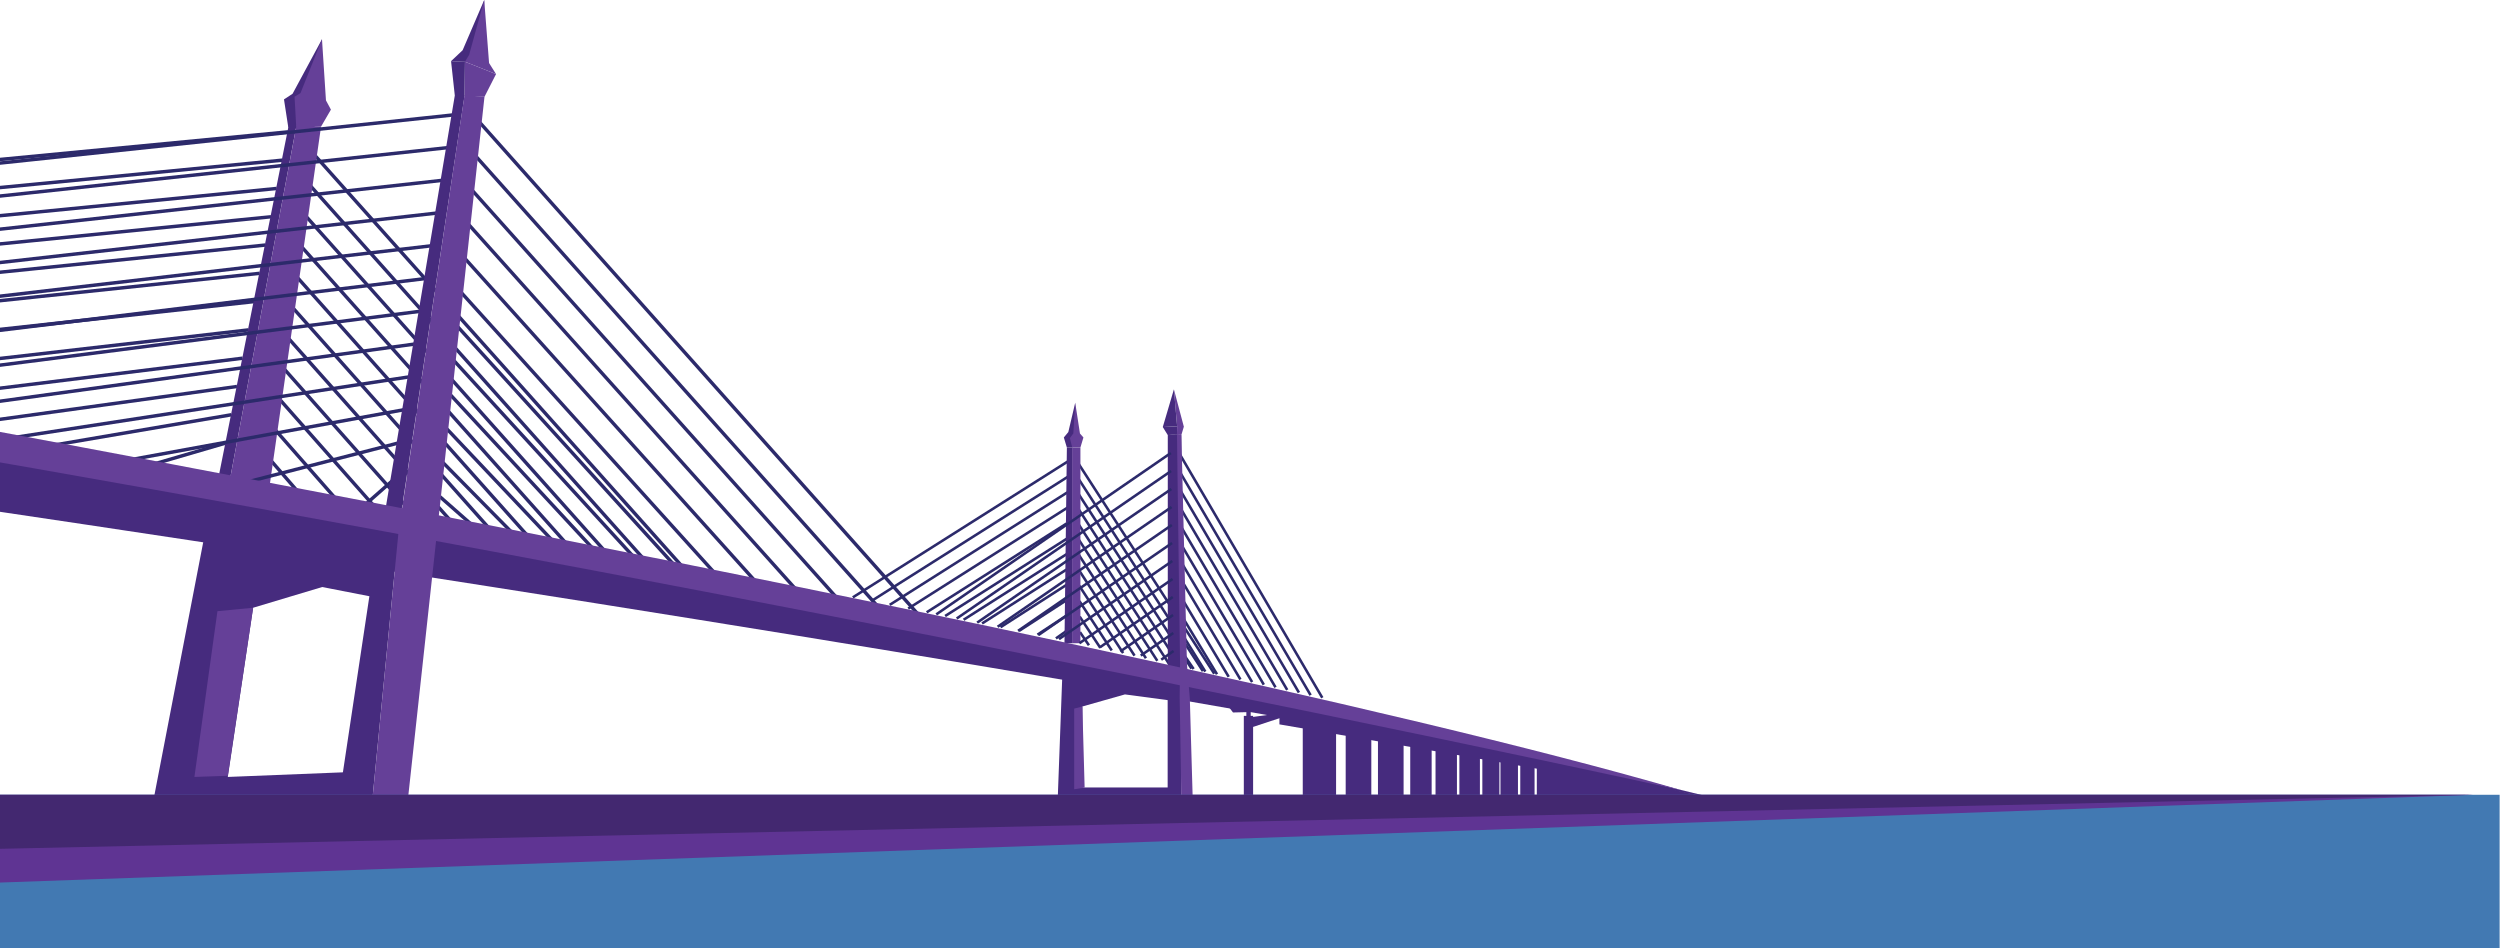 <?xml version="1.0" encoding="utf-8"?>
<!-- Generator: Adobe Illustrator 17.0.0, SVG Export Plug-In . SVG Version: 6.00 Build 0)  -->
<!DOCTYPE svg PUBLIC "-//W3C//DTD SVG 1.1//EN" "http://www.w3.org/Graphics/SVG/1.1/DTD/svg11.dtd">
<svg version="1.1" id="rounded_gradient_lines" xmlns="http://www.w3.org/2000/svg" xmlns:xlink="http://www.w3.org/1999/xlink"
	 x="0px" y="0px" width="720.891px" height="273.371px" viewBox="0 0 720.891 273.371" enable-background="new 0 0 720.891 273.371"
	 xml:space="preserve">
<g>
	<g>
		<polygon fill="#462B7E" points="368.93,205.78 368.93,208.878 446.04,222.153 446.04,218.724 		"/>
	</g>
	<g>
		<rect x="375.658" y="207.696" fill="#462B7E" width="9.608" height="25.129"/>
	</g>
	<g>
		<rect x="388.038" y="208.805" fill="#462B7E" width="7.391" height="23.651"/>
	</g>
	<g>
		<rect x="397.344" y="210.629" fill="#462B7E" width="7.391" height="21.826"/>
	</g>
	<g>
		<rect x="406.651" y="212.222" fill="#462B7E" width="6.174" height="20.234"/>
	</g>
	<g>
		<rect x="413.945" y="213.815" fill="#462B7E" width="6.174" height="18.64"/>
	</g>
	<g>
		<rect x="420.82" y="215.073" fill="#462B7E" width="5.922" height="17.383"/>
	</g>
	<g>
		<rect x="427.443" y="216.554" fill="#462B7E" width="4.915" height="15.902"/>
	</g>
	<g>
		<rect x="432.67" y="217.847" fill="#462B7E" width="5.043" height="14.609"/>
	</g>
	<g>
		<rect x="438.381" y="218.848" fill="#462B7E" width="4.121" height="13.608"/>
	</g>
	<g>
		<polygon fill="#462B7E" points="447.271,232.456 443.15,232.456 443.15,219.908 447.271,219.908 500.376,231.683 		"/>
	</g>
	<g>
		<rect x="358.664" y="206.426" fill="#462B7E" width="2.677" height="26.371"/>
	</g>
	<g>
		<rect x="361.21" y="229.683" fill="#462B7E" width="16.257" height="3.147"/>
	</g>
	<g>
		
			<line fill="none" stroke="#2C2A6B" stroke-width="0.75" stroke-miterlimit="10" x1="310.627" y1="133.137" x2="350.156" y2="194.291"/>
		
			<line fill="none" stroke="#2C2A6B" stroke-width="0.75" stroke-miterlimit="10" x1="310.697" y1="137.604" x2="346.869" y2="193.544"/>
		
			<line fill="none" stroke="#2C2A6B" stroke-width="0.75" stroke-miterlimit="10" x1="310.768" y1="142.07" x2="343.582" y2="192.797"/>
		
			<line fill="none" stroke="#2C2A6B" stroke-width="0.75" stroke-miterlimit="10" x1="310.839" y1="146.536" x2="340.295" y2="192.05"/>
		
			<line fill="none" stroke="#2C2A6B" stroke-width="0.75" stroke-miterlimit="10" x1="310.91" y1="151.003" x2="337.008" y2="191.303"/>
		
			<line fill="none" stroke="#2C2A6B" stroke-width="0.75" stroke-miterlimit="10" x1="310.981" y1="155.469" x2="333.721" y2="190.556"/>
		
			<line fill="none" stroke="#2C2A6B" stroke-width="0.75" stroke-miterlimit="10" x1="311.051" y1="159.936" x2="330.435" y2="189.809"/>
		
			<line fill="none" stroke="#2C2A6B" stroke-width="0.75" stroke-miterlimit="10" x1="311.122" y1="164.402" x2="327.148" y2="189.062"/>
		
			<line fill="none" stroke="#2C2A6B" stroke-width="0.75" stroke-miterlimit="10" x1="311.193" y1="168.869" x2="323.861" y2="188.315"/>
		
			<line fill="none" stroke="#2C2A6B" stroke-width="0.75" stroke-miterlimit="10" x1="311.264" y1="173.335" x2="320.574" y2="187.568"/>
		
			<line fill="none" stroke="#2C2A6B" stroke-width="0.75" stroke-miterlimit="10" x1="311.334" y1="177.801" x2="317.287" y2="186.821"/>
		
			<line fill="none" stroke="#2C2A6B" stroke-width="0.75" stroke-miterlimit="10" x1="311.405" y1="182.268" x2="314" y2="186.074"/>
	</g>
	<g>
		
			<line fill="none" stroke="#2C2A6B" stroke-width="0.75" stroke-miterlimit="10" x1="340.295" y1="131.148" x2="381.295" y2="201.211"/>
		
			<line fill="none" stroke="#2C2A6B" stroke-width="0.75" stroke-miterlimit="10" x1="340.413" y1="136.416" x2="377.922" y2="200.456"/>
		
			<line fill="none" stroke="#2C2A6B" stroke-width="0.75" stroke-miterlimit="10" x1="340.531" y1="141.685" x2="374.548" y2="199.701"/>
		
			<line fill="none" stroke="#2C2A6B" stroke-width="0.75" stroke-miterlimit="10" x1="340.649" y1="146.953" x2="371.175" y2="198.946"/>
		
			<line fill="none" stroke="#2C2A6B" stroke-width="0.75" stroke-miterlimit="10" x1="340.767" y1="152.222" x2="367.801" y2="198.191"/>
		
			<line fill="none" stroke="#2C2A6B" stroke-width="0.75" stroke-miterlimit="10" x1="340.885" y1="157.49" x2="364.428" y2="197.436"/>
		
			<line fill="none" stroke="#2C2A6B" stroke-width="0.75" stroke-miterlimit="10" x1="341.003" y1="162.759" x2="361.055" y2="196.681"/>
		
			<line fill="none" stroke="#2C2A6B" stroke-width="0.75" stroke-miterlimit="10" x1="341.121" y1="168.027" x2="357.681" y2="195.926"/>
		
			<line fill="none" stroke="#2C2A6B" stroke-width="0.75" stroke-miterlimit="10" x1="341.239" y1="173.296" x2="354.308" y2="195.172"/>
		
			<line fill="none" stroke="#2C2A6B" stroke-width="0.75" stroke-miterlimit="10" x1="341.357" y1="178.564" x2="350.934" y2="194.417"/>
		
			<line fill="none" stroke="#2C2A6B" stroke-width="0.75" stroke-miterlimit="10" x1="341.475" y1="183.833" x2="347.561" y2="193.662"/>
		
			<line fill="none" stroke="#2C2A6B" stroke-width="0.75" stroke-miterlimit="10" x1="341.593" y1="189.101" x2="344.188" y2="192.907"/>
	</g>
	<g>
		
			<line fill="none" stroke="#2C2A6B" stroke-width="0.75" stroke-miterlimit="10" x1="308.205" y1="132.878" x2="245.907" y2="172.259"/>
		
			<line fill="none" stroke="#2C2A6B" stroke-width="0.75" stroke-miterlimit="10" x1="308.189" y1="137.305" x2="251.233" y2="173.334"/>
		
			<line fill="none" stroke="#2C2A6B" stroke-width="0.75" stroke-miterlimit="10" x1="308.173" y1="141.732" x2="256.558" y2="174.409"/>
		
			<line fill="none" stroke="#2C2A6B" stroke-width="0.75" stroke-miterlimit="10" x1="308.158" y1="146.159" x2="261.883" y2="175.484"/>
		
			<line fill="none" stroke="#2C2A6B" stroke-width="0.75" stroke-miterlimit="10" x1="308.142" y1="150.586" x2="267.208" y2="176.559"/>
		
			<line fill="none" stroke="#2C2A6B" stroke-width="0.75" stroke-miterlimit="10" x1="308.126" y1="155.013" x2="272.534" y2="177.634"/>
		
			<line fill="none" stroke="#2C2A6B" stroke-width="0.75" stroke-miterlimit="10" x1="308.11" y1="159.44" x2="277.859" y2="178.709"/>
		
			<line fill="none" stroke="#2C2A6B" stroke-width="0.75" stroke-miterlimit="10" x1="308.095" y1="163.867" x2="283.184" y2="179.784"/>
		
			<line fill="none" stroke="#2C2A6B" stroke-width="0.75" stroke-miterlimit="10" x1="308.079" y1="168.294" x2="288.51" y2="180.859"/>
		
			<line fill="none" stroke="#2C2A6B" stroke-width="0.75" stroke-miterlimit="10" x1="308.063" y1="172.722" x2="293.835" y2="181.934"/>
		
			<line fill="none" stroke="#2C2A6B" stroke-width="0.75" stroke-miterlimit="10" x1="308.047" y1="177.149" x2="299.16" y2="183.009"/>
		
			<line fill="none" stroke="#2C2A6B" stroke-width="0.75" stroke-miterlimit="10" x1="308.032" y1="181.576" x2="304.485" y2="184.084"/>
	</g>
	<g>
		<polygon fill="#462B7E" points="309.301,185.48 306.946,185.48 307.64,129.058 309.301,129.058 		"/>
	</g>
	<g>
		<path fill="#462B7E" d="M306.355,193.879l-1.481,39.892l33.098-0.261v-39.631H306.355z M336.754,227.065h-24.65v-23.343
			l12.281-3.484l12.368,1.655V227.065z"/>
	</g>
	<g>
		<polygon fill="#462B7E" points="340.719,233.504 336.736,233.504 336.736,125.461 339.19,125.187 340.625,125.471 		"/>
	</g>
	<g>
		<line fill="none" stroke="#2C2A6B" stroke-miterlimit="10" x1="90.618" y1="44.607" x2="197.225" y2="163.924"/>
		<line fill="none" stroke="#2C2A6B" stroke-miterlimit="10" x1="89.22" y1="53.254" x2="186.508" y2="162.191"/>
		<line fill="none" stroke="#2C2A6B" stroke-miterlimit="10" x1="87.822" y1="61.902" x2="175.791" y2="160.457"/>
		<line fill="none" stroke="#2C2A6B" stroke-miterlimit="10" x1="86.425" y1="70.55" x2="165.075" y2="158.724"/>
		<line fill="none" stroke="#2C2A6B" stroke-miterlimit="10" x1="85.027" y1="79.198" x2="154.358" y2="156.991"/>
		<line fill="none" stroke="#2C2A6B" stroke-miterlimit="10" x1="83.629" y1="87.846" x2="143.642" y2="155.257"/>
		<line fill="none" stroke="#2C2A6B" stroke-miterlimit="10" x1="82.231" y1="96.493" x2="132.925" y2="153.524"/>
		<line fill="none" stroke="#2C2A6B" stroke-miterlimit="10" x1="80.833" y1="105.141" x2="122.209" y2="151.791"/>
		<line fill="none" stroke="#2C2A6B" stroke-miterlimit="10" x1="79.436" y1="113.789" x2="111.492" y2="150.058"/>
		<line fill="none" stroke="#2C2A6B" stroke-miterlimit="10" x1="78.038" y1="122.437" x2="100.776" y2="148.324"/>
		<line fill="none" stroke="#2C2A6B" stroke-miterlimit="10" x1="76.64" y1="131.085" x2="90.059" y2="146.591"/>
		<line fill="none" stroke="#2C2A6B" stroke-miterlimit="10" x1="75.242" y1="139.732" x2="79.342" y2="144.858"/>
	</g>
	<g>
		<line fill="none" stroke="#2C2A6B" stroke-miterlimit="10" x1="137.046" y1="33.858" x2="264.825" y2="177.237"/>
		<line fill="none" stroke="#2C2A6B" stroke-miterlimit="10" x1="136.012" y1="43.707" x2="253.107" y2="174.871"/>
		<line fill="none" stroke="#2C2A6B" stroke-miterlimit="10" x1="134.979" y1="53.556" x2="241.389" y2="172.505"/>
		<line fill="none" stroke="#2C2A6B" stroke-miterlimit="10" x1="133.945" y1="63.404" x2="229.671" y2="170.14"/>
		<line fill="none" stroke="#2C2A6B" stroke-miterlimit="10" x1="132.911" y1="73.253" x2="217.953" y2="167.774"/>
		<line fill="none" stroke="#2C2A6B" stroke-miterlimit="10" x1="131.877" y1="83.101" x2="206.235" y2="165.408"/>
		<line fill="none" stroke="#2C2A6B" stroke-miterlimit="10" x1="130.844" y1="92.95" x2="194.517" y2="163.042"/>
		<line fill="none" stroke="#2C2A6B" stroke-miterlimit="10" x1="129.81" y1="102.798" x2="182.798" y2="160.676"/>
		<line fill="none" stroke="#2C2A6B" stroke-miterlimit="10" x1="128.776" y1="112.647" x2="171.08" y2="158.31"/>
		<line fill="none" stroke="#2C2A6B" stroke-miterlimit="10" x1="127.743" y1="122.495" x2="159.362" y2="155.945"/>
		<line fill="none" stroke="#2C2A6B" stroke-miterlimit="10" x1="126.709" y1="132.344" x2="147.644" y2="153.579"/>
		<line fill="none" stroke="#2C2A6B" stroke-miterlimit="10" x1="125.675" y1="142.193" x2="135.926" y2="151.213"/>
	</g>
	<g>
		<line fill="none" stroke="#2C2A6B" stroke-miterlimit="10" x1="83.064" y1="38.028" x2="-303.046" y2="75.013"/>
		<line fill="none" stroke="#2C2A6B" stroke-miterlimit="10" x1="81.428" y1="46.185" x2="-271.755" y2="80.443"/>
		<line fill="none" stroke="#2C2A6B" stroke-miterlimit="10" x1="79.792" y1="54.342" x2="-240.465" y2="85.873"/>
		<line fill="none" stroke="#2C2A6B" stroke-miterlimit="10" x1="78.155" y1="62.499" x2="-209.174" y2="91.303"/>
		<line fill="none" stroke="#2C2A6B" stroke-miterlimit="10" x1="76.519" y1="70.657" x2="-177.883" y2="96.733"/>
		<line fill="none" stroke="#2C2A6B" stroke-miterlimit="10" x1="74.883" y1="78.814" x2="-146.592" y2="102.163"/>
		<line fill="none" stroke="#2C2A6B" stroke-miterlimit="10" x1="73.246" y1="86.971" x2="-115.301" y2="107.593"/>
		<line fill="none" stroke="#2C2A6B" stroke-miterlimit="10" x1="71.61" y1="95.129" x2="-84.01" y2="113.023"/>
		<line fill="none" stroke="#2C2A6B" stroke-miterlimit="10" x1="69.974" y1="103.286" x2="-52.719" y2="118.453"/>
		<line fill="none" stroke="#2C2A6B" stroke-miterlimit="10" x1="68.337" y1="111.443" x2="-21.428" y2="123.883"/>
		<line fill="none" stroke="#2C2A6B" stroke-miterlimit="10" x1="66.701" y1="119.601" x2="9.863" y2="129.313"/>
		<line fill="none" stroke="#2C2A6B" stroke-miterlimit="10" x1="65.065" y1="127.758" x2="41.154" y2="134.743"/>
	</g>
	<g>
		<polygon fill="#462B7E" points="63.005,137.663 66.369,137.902 85.509,36.092 83.186,36.459 		"/>
	</g>
	<g>
		<polygon fill="#462B7E" points="90.275,37.331 83.126,36.704 81.887,28.657 84.365,27.037 92.848,11.31 91.704,29.134 
			93.134,31.803 		"/>
	</g>
	<g>
		<polygon fill="#654098" points="92.572,36.514 85.509,36.092 66.369,137.902 77.747,140.065 		"/>
	</g>
	<g>
		<line fill="none" stroke="#2C2A6B" stroke-miterlimit="10" x1="130.801" y1="33.126" x2="-289.558" y2="77.788"/>
		<line fill="none" stroke="#2C2A6B" stroke-miterlimit="10" x1="129.398" y1="42.538" x2="-253.678" y2="83.96"/>
		<line fill="none" stroke="#2C2A6B" stroke-miterlimit="10" x1="127.995" y1="51.95" x2="-217.798" y2="90.132"/>
		<line fill="none" stroke="#2C2A6B" stroke-miterlimit="10" x1="126.593" y1="61.362" x2="-181.919" y2="96.304"/>
		<line fill="none" stroke="#2C2A6B" stroke-miterlimit="10" x1="125.19" y1="70.774" x2="-146.039" y2="102.475"/>
		<line fill="none" stroke="#2C2A6B" stroke-miterlimit="10" x1="123.787" y1="80.186" x2="-110.159" y2="108.647"/>
		<line fill="none" stroke="#2C2A6B" stroke-miterlimit="10" x1="122.385" y1="89.598" x2="-74.279" y2="114.819"/>
		<line fill="none" stroke="#2C2A6B" stroke-miterlimit="10" x1="120.982" y1="99.009" x2="-38.399" y2="120.991"/>
		<line fill="none" stroke="#2C2A6B" stroke-miterlimit="10" x1="119.579" y1="108.421" x2="-2.519" y2="127.162"/>
		<line fill="none" stroke="#2C2A6B" stroke-miterlimit="10" x1="118.177" y1="117.833" x2="33.361" y2="133.334"/>
		<line fill="none" stroke="#2C2A6B" stroke-miterlimit="10" x1="116.774" y1="127.245" x2="69.241" y2="139.506"/>
		<line fill="none" stroke="#2C2A6B" stroke-miterlimit="10" x1="115.371" y1="136.657" x2="105.121" y2="145.678"/>
	</g>
	<g>
		<polygon fill="#654098" points="143.036,21.362 134.072,17.8 133.94,27.703 139.703,27.913 		"/>
	</g>
	<g>
		<polygon fill="#462B7E" points="139.627,0 133.4,14.487 130.064,17.632 139.246,18.077 		"/>
	</g>
	<g>
		<polygon fill="#654098" points="141.025,18.172 143.036,21.362 134.072,17.8 135.274,15.821 139.627,0 		"/>
	</g>
	<g>
		<polygon fill="#654098" points="92.572,36.514 85.414,36.514 84.937,27.895 86.653,26.846 92.848,11.31 93.992,28.943 
			95.422,31.612 		"/>
	</g>
	<g>
		<polygon fill="#462B7E" points="111.308,145.924 115.852,146.776 133.94,27.703 134.072,17.8 130.064,17.632 131.144,27.545 		"/>
	</g>
	<g>
		<path fill="#462B7E" d="M59.051,154.004l-16.083,83.337l63.875-1.359l8.082-82.654L59.051,154.004z M98.878,222.707l-33.189,1.328
			l7.302-48.789l19.914-5.974l13.608,2.655L98.878,222.707z"/>
	</g>
	<g>
		<path fill="#462B7E" d="M499.528,231.38c-201.845-41.422-634.747-105.983-817.344-127.2V82.896
			C-129.134,107.539,299.263,181.884,499.528,231.38z"/>
	</g>
	<g>
		<polygon fill="#654098" points="65.689,223.702 56.064,224.034 62.701,176.241 72.99,175.246 		"/>
	</g>
	<g>
		<polygon fill="#654098" points="117.132,234.987 106.843,235.982 114.925,153.328 133.948,27.442 139.703,27.913 		"/>
	</g>
	<g>
		<polygon fill="#654098" points="344.014,233.342 340.719,233.482 340.165,201.078 340.276,191.287 339.391,125.24 
			340.655,125.425 342.267,191.508 343.097,201.521 		"/>
	</g>
	<g>
		<polygon fill="#462B7E" points="335.298,123.138 336.736,125.461 339.391,125.24 339.428,122.921 		"/>
	</g>
	<g>
		<polygon fill="#654098" points="340.655,125.425 339.385,125.304 339.428,122.921 338.506,112.269 341.369,123.039 		"/>
	</g>
	<g>
		<polygon fill="#462B7E" points="338.506,112.269 335.298,123.138 339.428,122.921 		"/>
	</g>
	<g>
		<polygon fill="#654098" points="312.761,227.103 309.752,227.587 309.752,204.331 312.104,203.722 		"/>
	</g>
	<g>
		<rect x="309.189" y="129.058" fill="#654098" width="2.356" height="56.423"/>
	</g>
	<g>
		
			<line fill="none" stroke="#2C2A6B" stroke-width="0.75" stroke-miterlimit="10" x1="337.614" y1="130.629" x2="269.973" y2="177.164"/>
		
			<line fill="none" stroke="#2C2A6B" stroke-width="0.75" stroke-miterlimit="10" x1="337.685" y1="135.819" x2="275.87" y2="178.352"/>
		
			<line fill="none" stroke="#2C2A6B" stroke-width="0.75" stroke-miterlimit="10" x1="337.755" y1="141.009" x2="281.768" y2="179.539"/>
		
			<line fill="none" stroke="#2C2A6B" stroke-width="0.75" stroke-miterlimit="10" x1="337.826" y1="146.198" x2="287.666" y2="180.727"/>
		
			<line fill="none" stroke="#2C2A6B" stroke-width="0.75" stroke-miterlimit="10" x1="337.897" y1="151.388" x2="293.563" y2="181.914"/>
		
			<line fill="none" stroke="#2C2A6B" stroke-width="0.75" stroke-miterlimit="10" x1="337.968" y1="156.578" x2="299.461" y2="183.101"/>
		
			<line fill="none" stroke="#2C2A6B" stroke-width="0.75" stroke-miterlimit="10" x1="338.038" y1="161.768" x2="305.358" y2="184.289"/>
		
			<line fill="none" stroke="#2C2A6B" stroke-width="0.75" stroke-miterlimit="10" x1="338.109" y1="166.958" x2="311.256" y2="185.476"/>
		
			<line fill="none" stroke="#2C2A6B" stroke-width="0.75" stroke-miterlimit="10" x1="338.18" y1="172.148" x2="317.153" y2="186.663"/>
		
			<line fill="none" stroke="#2C2A6B" stroke-width="0.75" stroke-miterlimit="10" x1="338.251" y1="177.337" x2="323.051" y2="187.851"/>
		
			<line fill="none" stroke="#2C2A6B" stroke-width="0.75" stroke-miterlimit="10" x1="338.322" y1="182.527" x2="328.948" y2="189.038"/>
		
			<line fill="none" stroke="#2C2A6B" stroke-width="0.75" stroke-miterlimit="10" x1="338.392" y1="187.717" x2="334.846" y2="190.226"/>
	</g>
	<g>
		<polygon fill="#462B7E" points="306.764,126.146 307.64,129.058 309.189,129.058 309.47,126.146 310.087,124.673 310.046,116.127 
			308.055,124.59 		"/>
	</g>
	<g>
		<polygon fill="#654098" points="312.415,126.146 311.538,129.058 309.189,129.058 308.511,126.333 309.507,124.964 
			310.046,116.127 311.415,125.005 		"/>
	</g>
	<g>
		<path fill="#654098" d="M484.862,227.853c0,0-406.3-89.47-802.678-144.957l-15.101-17.839
			C-155.937,95.215,318.123,179.445,484.862,227.853z"/>
	</g>
	<g>
		<polygon fill="#462B7E" points="359.415,206.997 370.589,205.448 370.257,206.665 360.19,209.984 		"/>
	</g>
	<g>
		<polygon fill="#462B7E" points="353.552,202.793 355.543,205.448 364.504,205.227 		"/>
	</g>
	<g>
		<rect x="359.392" y="205.091" fill="#462B7E" width="1.259" height="2.647"/>
	</g>
</g>
<rect x="-0.774" y="229.178" fill="#4279B2" width="721.555" height="44.193"/>
<polygon fill="#5F3493" points="-0.774,254.517 -0.774,229.178 713.447,229.178 "/>
<polygon fill="#432870" points="-0.774,244.777 -0.774,229.178 713.447,229.178 "/>
</svg>
